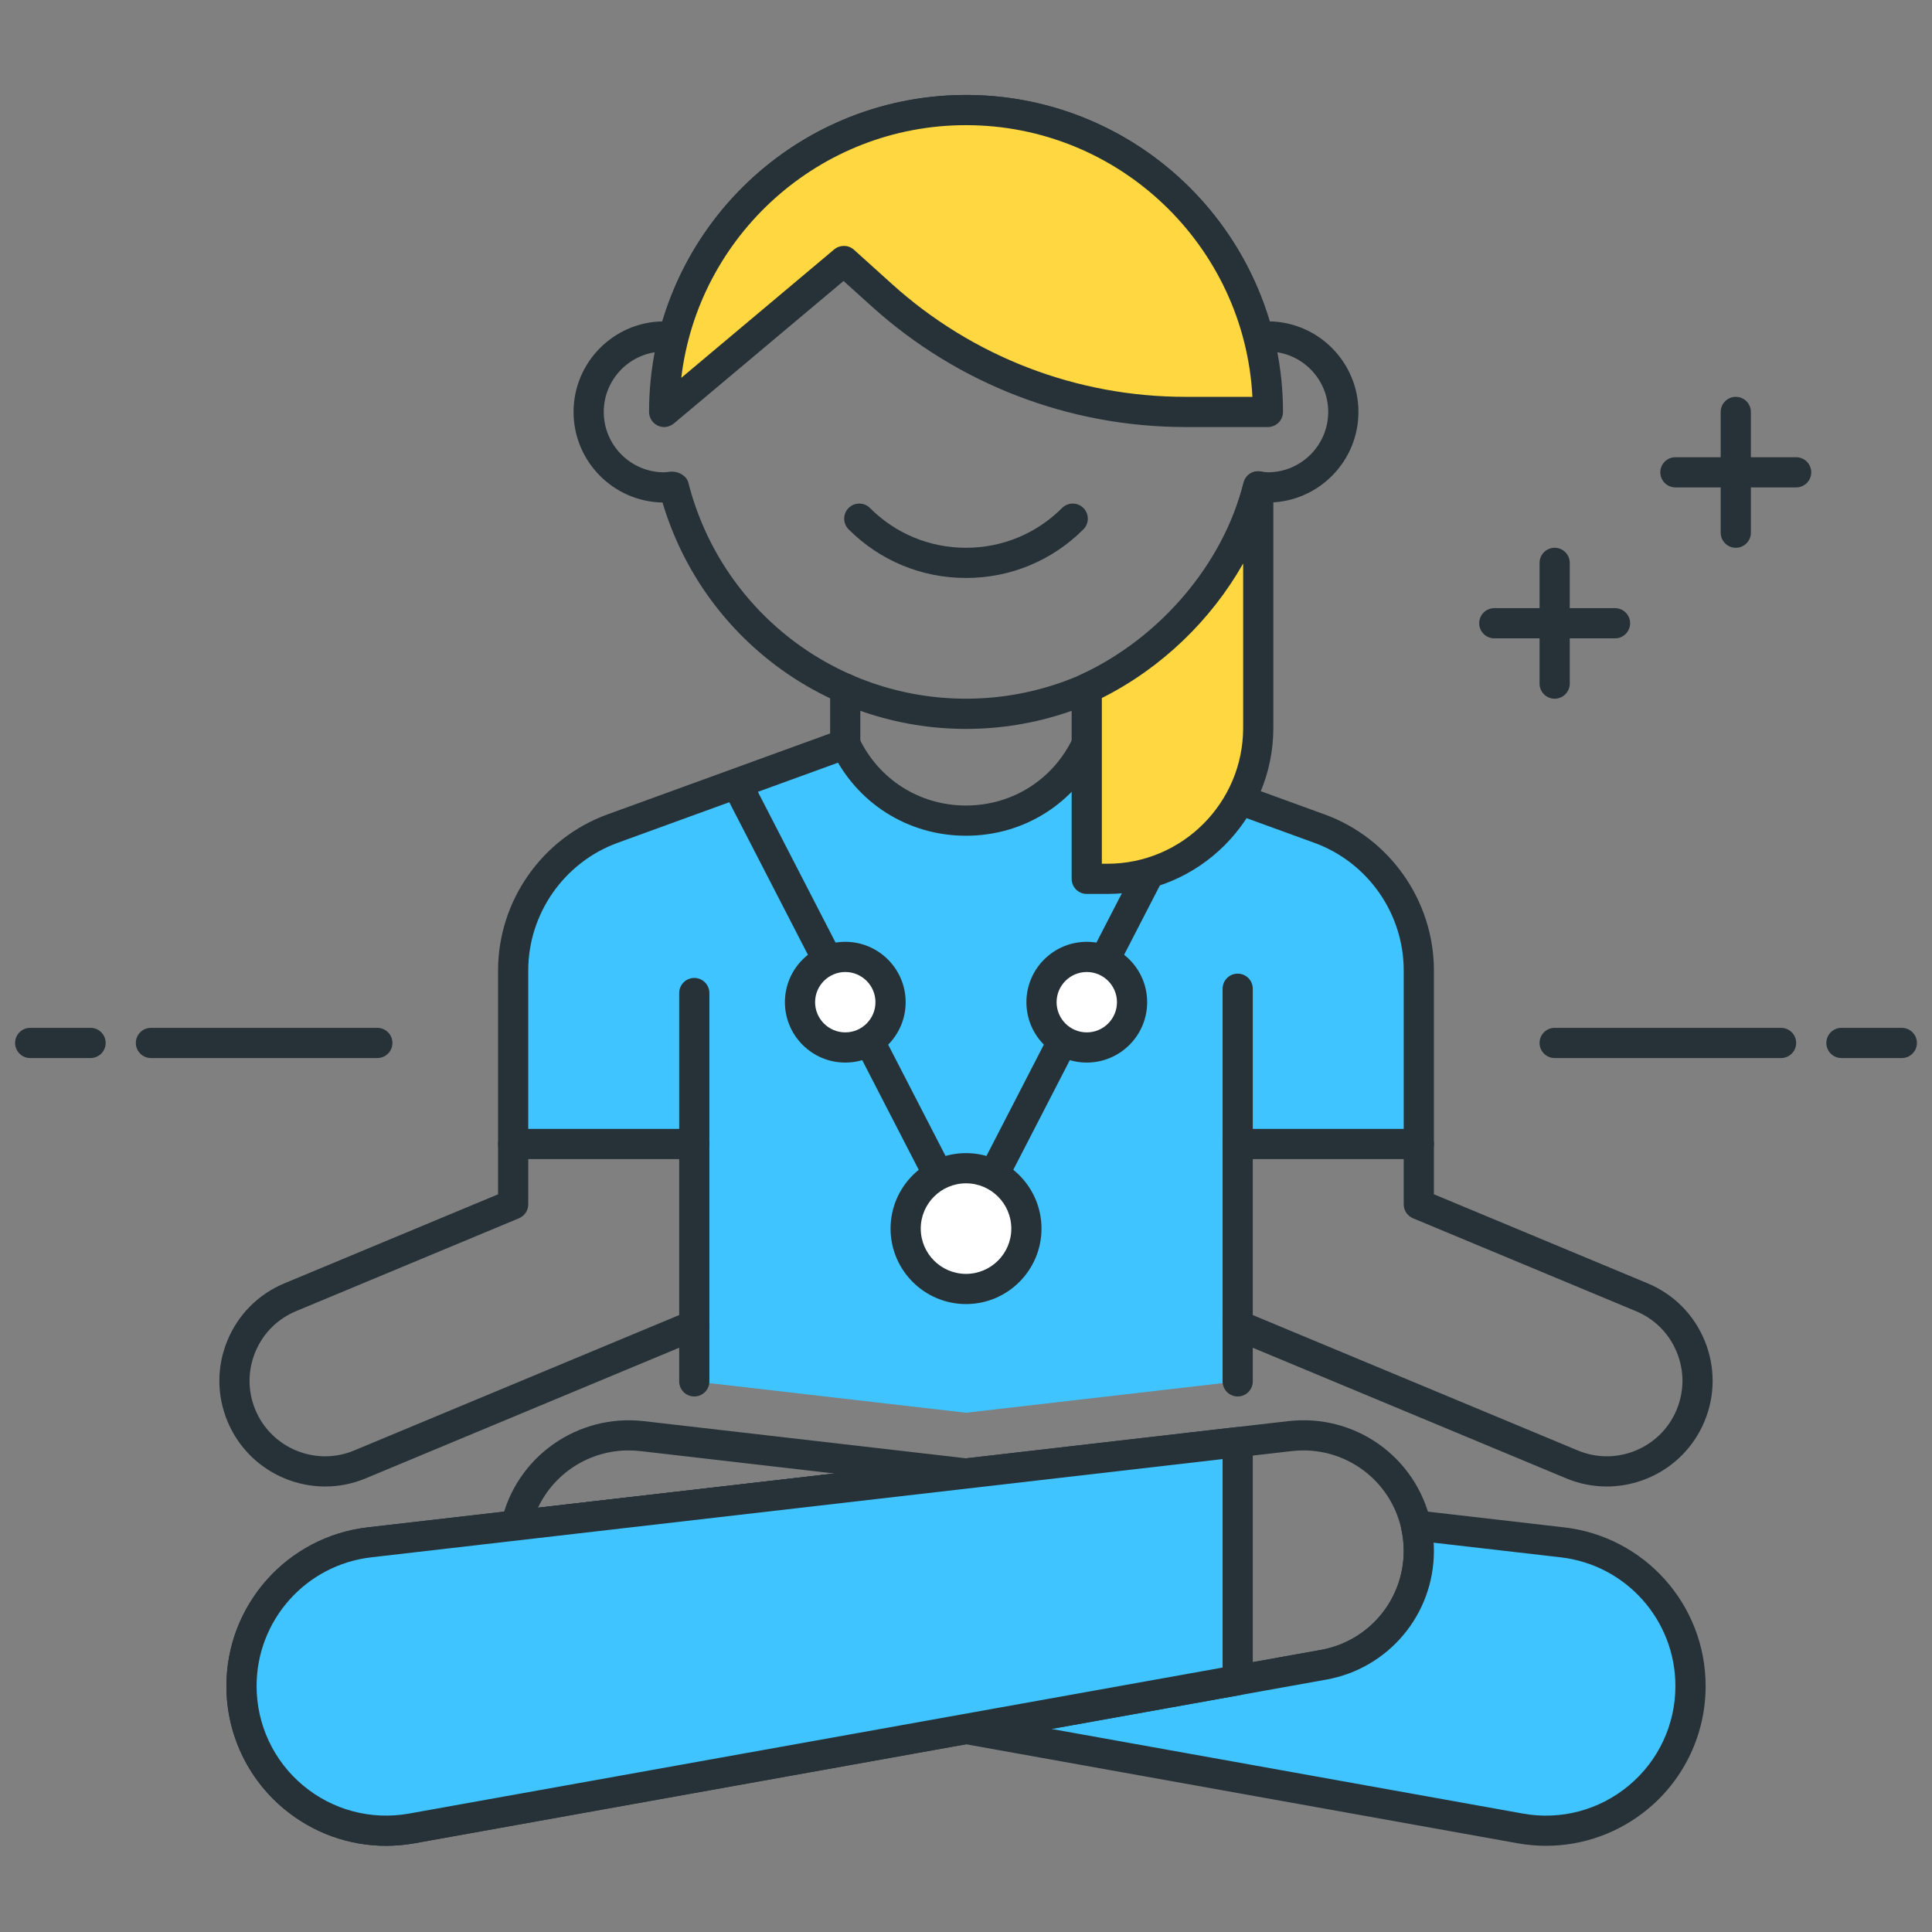 <?xml version="1.0" encoding="utf-8"?>
<!-- Generator: Adobe Illustrator 22.0.0, SVG Export Plug-In . SVG Version: 6.00 Build 0)  -->
<svg version="1.1" id="Icon_Set" xmlns="http://www.w3.org/2000/svg" xmlns:xlink="http://www.w3.org/1999/xlink" x="0px" y="0px"
	 viewBox="0 0 64 64" style="enable-background:new 0 0 64 64;" xml:space="preserve">
<rect x="0" y="0" width="64" height="64" fill="#808080" stroke="none"/>
<style type="text/css">
	.st0{fill:#263238;}
	.st1{fill:#FFD740;}
	.st2{fill:#40C4FF;}
	.st3{fill:#FF5252;}
	.st4{fill:#FFFFFF;}
	.st5{fill:#4DB6AC;}
	.st6{fill:#4FC3F7;}
</style>
<g>
	<g>
		<path class="st2" d="M22.999,45.76L32,46.799l9-1.039l0-7.864h6v-5.748c0-2.103-1.315-3.98-3.291-4.699L36,24.646
			c-1.593,3.385-6.408,3.385-8.001,0h0l-7.709,2.803c-1.976,0.719-3.291,2.596-3.291,4.699v5.748h6V45.76z"/>
	</g>
	<g>
		<path class="st0" d="M32,27.685c-1.926,0-3.633-1.083-4.453-2.826c-0.118-0.25-0.011-0.548,0.239-0.665
			c0.25-0.119,0.547-0.011,0.665,0.239c0.654,1.389,2.014,2.251,3.549,2.251s2.895-0.863,3.548-2.251
			c0.117-0.25,0.418-0.356,0.665-0.24c0.25,0.118,0.357,0.416,0.239,0.666C35.632,26.602,33.926,27.685,32,27.685z"/>
	</g>
	<g>
		<path class="st0" d="M32,24.146c-4.659,0-8.734-3.063-10.053-7.5c-1.63-0.028-2.947-1.363-2.947-3s1.317-2.971,2.947-3
			c1.319-4.438,5.394-7.5,10.053-7.5s8.733,3.063,10.053,7.5c1.63,0.028,2.947,1.363,2.947,3s-1.317,2.971-2.947,3
			C40.733,21.083,36.659,24.146,32,24.146z M22.259,15.622c0.234,0,0.488,0.145,0.544,0.368c1.072,4.213,4.854,7.155,9.196,7.155
			s8.125-2.942,9.196-7.155c0.062-0.245,0.287-0.406,0.549-0.373c0.131,0.018,0.191,0.028,0.255,0.028c1.103,0,2-0.897,2-2
			s-0.897-2-2-2c-0.063,0-0.124,0.01-0.185,0.019c-0.259,0.035-0.557-0.117-0.619-0.363C40.125,7.088,36.343,4.146,32,4.146
			s-8.125,2.942-9.196,7.155c-0.062,0.245-0.301,0.402-0.549,0.373c-0.131-0.018-0.192-0.028-0.255-0.028c-1.103,0-2,0.897-2,2
			s0.897,2,2,2c0.063,0,0.124-0.01,0.185-0.019C22.209,15.624,22.234,15.622,22.259,15.622z"/>
	</g>
	<g>
		<path class="st0" d="M32,19.146c-1.469,0-2.851-0.572-3.889-1.611c-0.195-0.195-0.195-0.512,0-0.707s0.512-0.195,0.707,0
			c0.85,0.85,1.98,1.318,3.182,1.318s2.332-0.468,3.182-1.318c0.195-0.195,0.512-0.195,0.707,0s0.195,0.512,0,0.707
			C34.851,18.574,33.469,19.146,32,19.146z"/>
	</g>
	<g>
		<path class="st1" d="M32.001,3.646L32.001,3.646c-5.523,0-10,4.477-10,10l5.955-5l1.265,1.14c2.756,2.485,6.334,3.86,10.045,3.86
			h2.736C42.001,8.123,37.524,3.646,32.001,3.646z"/>
		<path class="st0" d="M22.001,14.146c-0.072,0-0.144-0.015-0.211-0.047c-0.176-0.082-0.289-0.259-0.289-0.453
			c0-5.79,4.71-10.5,10.5-10.5h0c5.79,0,10.5,4.71,10.5,10.5c0,0.276-0.224,0.5-0.5,0.5h-2.736c-3.841,0-7.527-1.417-10.379-3.988
			l-0.942-0.85l-5.621,4.72C22.23,14.105,22.116,14.146,22.001,14.146z M27.955,8.146c0.12,0,0.24,0.043,0.335,0.128l1.265,1.141
			c2.668,2.406,6.117,3.731,9.709,3.731h2.224c-0.262-5.007-4.417-9-9.487-9c-4.856,0-8.874,3.663-9.433,8.371l5.065-4.254
			C27.727,8.185,27.841,8.146,27.955,8.146z"/>
	</g>
	<g>
		<path class="st0" d="M63,35.049h-2c-0.276,0-0.5-0.224-0.5-0.5s0.224-0.5,0.5-0.5h2c0.276,0,0.5,0.224,0.5,0.5
			S63.276,35.049,63,35.049z"/>
	</g>
	<g>
		<path class="st0" d="M59,35.049h-7.5c-0.276,0-0.5-0.224-0.5-0.5s0.224-0.5,0.5-0.5H59c0.276,0,0.5,0.224,0.5,0.5
			S59.276,35.049,59,35.049z"/>
	</g>
	<g>
		<path class="st0" d="M3,35.049H1c-0.276,0-0.5-0.224-0.5-0.5s0.224-0.5,0.5-0.5h2c0.276,0,0.5,0.224,0.5,0.5
			S3.276,35.049,3,35.049z"/>
	</g>
	<g>
		<path class="st0" d="M12.5,35.049H5c-0.276,0-0.5-0.224-0.5-0.5s0.224-0.5,0.5-0.5h7.5c0.276,0,0.5,0.224,0.5,0.5
			S12.776,35.049,12.5,35.049z"/>
	</g>
	<g>
		<path class="st0" d="M10.773,49.242c-1.371,0-2.675-0.811-3.235-2.153c-0.36-0.863-0.362-1.814-0.006-2.679
			s1.027-1.539,1.89-1.898l7.077-2.949v-7.414c0-2.304,1.455-4.381,3.62-5.169l7.38-2.684v-1.488c0-0.276,0.224-0.5,0.5-0.5
			s0.5,0.224,0.5,0.5v1.838c0,0.21-0.131,0.398-0.329,0.47l-7.709,2.803c-1.771,0.645-2.962,2.344-2.962,4.229v7.748
			c0,0.202-0.122,0.384-0.308,0.461l-7.385,3.077c-0.617,0.257-1.096,0.738-1.35,1.356c-0.254,0.618-0.253,1.297,0.004,1.914
			c0.53,1.272,1.998,1.876,3.269,1.346l10.77-4.487V32.896c0-0.276,0.224-0.5,0.5-0.5s0.5,0.224,0.5,0.5v11
			c0,0.202-0.122,0.384-0.308,0.461l-11.077,4.615C11.676,49.155,11.221,49.242,10.773,49.242z"/>
	</g>
	<g>
		<path class="st0" d="M53.226,49.242c-0.447,0-0.902-0.086-1.341-0.269l-11.077-4.615c-0.187-0.078-0.308-0.26-0.308-0.461V32.753
			c0-0.276,0.224-0.5,0.5-0.5s0.5,0.224,0.5,0.5v10.81l10.77,4.487c1.271,0.528,2.738-0.073,3.269-1.346
			c0.258-0.617,0.259-1.296,0.005-1.914s-0.733-1.099-1.351-1.356l-7.385-3.077c-0.187-0.078-0.308-0.26-0.308-0.461v-7.748
			c0-1.885-1.19-3.585-2.962-4.229l-2.631-0.957c-0.26-0.094-0.394-0.381-0.299-0.641c0.094-0.259,0.381-0.393,0.641-0.299
			l2.631,0.957c2.165,0.788,3.62,2.865,3.62,5.169v7.414l7.077,2.949c0.863,0.359,1.535,1.034,1.891,1.898
			c0.355,0.864,0.354,1.816-0.006,2.679C55.901,48.431,54.597,49.242,53.226,49.242z"/>
	</g>
	<g>
		<path class="st0" d="M22.999,46.26c-0.276,0-0.5-0.224-0.5-0.5v-1.864c0-0.276,0.224-0.5,0.5-0.5s0.5,0.224,0.5,0.5v1.864
			C23.499,46.036,23.275,46.26,22.999,46.26z"/>
	</g>
	<g>
		<path class="st0" d="M41,46.26c-0.276,0-0.5-0.224-0.5-0.5v-1.864c0-0.276,0.224-0.5,0.5-0.5s0.5,0.224,0.5,0.5v1.864
			C41.5,46.036,41.276,46.26,41,46.26z"/>
	</g>
	<g>
		<path class="st0" d="M32,41.199c-0.187,0-0.359-0.104-0.444-0.271l-7.5-14.553c-0.126-0.246-0.03-0.547,0.215-0.673
			c0.245-0.127,0.546-0.031,0.673,0.215L32,39.608l5.629-10.921c0.127-0.246,0.43-0.343,0.674-0.215
			c0.245,0.126,0.342,0.428,0.215,0.673l-6.074,11.784C32.358,41.095,32.187,41.199,32,41.199z"/>
	</g>
	<g>
		<circle class="st4" cx="32.001" cy="40.699" r="2"/>
		<path class="st0" d="M32.001,43.199c-1.378,0-2.5-1.122-2.5-2.5s1.122-2.5,2.5-2.5c1.379,0,2.5,1.122,2.5,2.5
			S33.38,43.199,32.001,43.199z M32.001,39.199c-0.827,0-1.5,0.673-1.5,1.5s0.673,1.5,1.5,1.5s1.5-0.673,1.5-1.5
			S32.828,39.199,32.001,39.199z"/>
	</g>
	<g>
		<circle class="st4" cx="28.001" cy="33.199" r="1.5"/>
		<path class="st0" d="M28.001,35.199c-1.103,0-2-0.897-2-2s0.897-2,2-2s2,0.897,2,2S29.104,35.199,28.001,35.199z M28.001,32.199
			c-0.551,0-1,0.449-1,1s0.449,1,1,1s1-0.449,1-1S28.552,32.199,28.001,32.199z"/>
	</g>
	<g>
		<circle class="st4" cx="36.001" cy="33.199" r="1.5"/>
		<path class="st0" d="M36.001,35.199c-1.103,0-2-0.897-2-2s0.897-2,2-2s2,0.897,2,2S37.104,35.199,36.001,35.199z M36.001,32.199
			c-0.552,0-1,0.449-1,1s0.448,1,1,1s1-0.449,1-1S36.553,32.199,36.001,32.199z"/>
	</g>
	<g>
		<path class="st0" d="M22.999,38.396h-6c-0.276,0-0.5-0.224-0.5-0.5s0.224-0.5,0.5-0.5h6c0.276,0,0.5,0.224,0.5,0.5
			S23.275,38.396,22.999,38.396z"/>
	</g>
	<g>
		<path class="st0" d="M47,38.396h-6c-0.276,0-0.5-0.224-0.5-0.5s0.224-0.5,0.5-0.5h6c0.276,0,0.5,0.224,0.5,0.5
			S47.276,38.396,47,38.396z"/>
	</g>
	<g>
		<path class="st0" d="M12.788,61.145c-1.231,0-2.43-0.43-3.391-1.234C8.191,58.903,7.5,57.423,7.5,55.852
			c0-2.689,2.015-4.95,4.686-5.257l30.488-3.518c2.211-0.255,4.233,1.184,4.721,3.345c0.069,0.31,0.105,0.632,0.105,0.956
			c0,2.099-1.499,3.891-3.565,4.261l-30.207,5.422C13.415,61.117,13.1,61.145,12.788,61.145z M43.177,48.047
			c-0.128,0-0.258,0.007-0.388,0.022L12.3,51.588c-2.167,0.25-3.8,2.083-3.8,4.264c0,1.274,0.561,2.474,1.538,3.292
			c0.978,0.818,2.259,1.158,3.513,0.933l30.208-5.422l0,0c1.588-0.285,2.741-1.663,2.741-3.277c0-0.25-0.027-0.498-0.081-0.736
			C46.073,49.107,44.717,48.047,43.177,48.047z"/>
	</g>
	<g>
		<path class="st2" d="M51.757,51.091l-4.851-0.56C46.967,50.803,47,51.086,47,51.377c0,1.854-1.328,3.442-3.153,3.769L32,57.273
			l0,0l18.361,3.296C53.299,61.096,56,58.837,56,55.852C56,53.418,54.175,51.37,51.757,51.091z"/>
		<path class="st0" d="M51.213,61.145c-0.312,0-0.627-0.028-0.939-0.084l-18.362-3.296c-0.238-0.043-0.412-0.25-0.412-0.492
			s0.173-0.449,0.412-0.492l11.847-2.126c1.588-0.285,2.741-1.663,2.741-3.277c0-0.25-0.027-0.497-0.081-0.735
			c-0.036-0.158,0.007-0.324,0.115-0.444s0.263-0.185,0.43-0.163l4.851,0.56c2.671,0.308,4.686,2.568,4.686,5.257
			c0,1.571-0.691,3.051-1.896,4.059C53.642,60.715,52.443,61.145,51.213,61.145z M34.83,57.273l15.619,2.804
			c1.256,0.226,2.535-0.115,3.513-0.933c0.978-0.817,1.538-2.018,1.538-3.292c0-2.181-1.634-4.014-3.801-4.264l0,0l-4.208-0.485
			c0.006,0.091,0.009,0.183,0.009,0.275c0,2.099-1.499,3.891-3.565,4.261L34.83,57.273z"/>
	</g>
	<g>
		<path class="st0" d="M17.094,51.032c-0.141,0-0.276-0.06-0.372-0.166c-0.108-0.121-0.151-0.286-0.116-0.444
			c0.486-2.162,2.522-3.595,4.72-3.345l10.731,1.238c0.252,0.029,0.443,0.243,0.443,0.497s-0.19,0.468-0.443,0.497l-14.906,1.72
			C17.132,51.031,17.113,51.032,17.094,51.032z M20.823,48.047c-1.294,0-2.458,0.748-3.001,1.896l9.816-1.132l-6.426-0.742
			C21.081,48.055,20.951,48.047,20.823,48.047z"/>
	</g>
	<g>
		<path class="st2" d="M41,47.773l-28.757,3.318C9.825,51.37,8,53.418,8,55.852c0,2.985,2.7,5.244,5.639,4.717L32,57.273L41,55.658
			V47.773z"/>
		<path class="st0" d="M12.788,61.145c-1.231,0-2.43-0.43-3.391-1.234C8.191,58.903,7.5,57.423,7.5,55.852
			c0-2.689,2.015-4.95,4.686-5.257l28.756-3.318c0.146-0.02,0.283,0.028,0.391,0.124c0.106,0.095,0.167,0.23,0.167,0.373v7.885
			c0,0.242-0.174,0.449-0.412,0.492l-27.361,4.911C13.414,61.117,13.1,61.145,12.788,61.145z M40.5,48.334l-28.2,3.254
			c-2.167,0.25-3.8,2.083-3.8,4.264c0,1.274,0.561,2.475,1.538,3.292c0.978,0.818,2.259,1.158,3.512,0.933l26.95-4.837V48.334z"/>
	</g>
	<g>
		<path class="st1" d="M36,22.808v6.305h0.68c2.761,0,5-2.239,5-5v-8C40.932,19.056,38.703,21.558,36,22.808z"/>
		<path class="st0" d="M36.681,29.613H36c-0.276,0-0.5-0.224-0.5-0.5v-6.305c0-0.195,0.113-0.372,0.29-0.454
			c2.646-1.225,4.719-3.664,5.406-6.365c0.062-0.244,0.286-0.406,0.547-0.373c0.25,0.031,0.438,0.244,0.438,0.496v8
			C42.181,27.146,39.713,29.613,36.681,29.613z M36.5,28.613h0.181c2.481,0,4.5-2.019,4.5-4.5v-5.447
			c-1.06,1.875-2.715,3.473-4.681,4.456V28.613z"/>
	</g>
	<g>
		<path class="st0" d="M53.5,21.146h-4c-0.276,0-0.5-0.224-0.5-0.5s0.224-0.5,0.5-0.5h4c0.276,0,0.5,0.224,0.5,0.5
			S53.776,21.146,53.5,21.146z"/>
	</g>
	<g>
		<path class="st0" d="M51.5,23.146c-0.276,0-0.5-0.224-0.5-0.5v-4c0-0.276,0.224-0.5,0.5-0.5s0.5,0.224,0.5,0.5v4
			C52,22.922,51.776,23.146,51.5,23.146z"/>
	</g>
	<g>
		<path class="st0" d="M59.5,16.146h-4c-0.276,0-0.5-0.224-0.5-0.5s0.224-0.5,0.5-0.5h4c0.276,0,0.5,0.224,0.5,0.5
			S59.776,16.146,59.5,16.146z"/>
	</g>
	<g>
		<path class="st0" d="M57.5,18.146c-0.276,0-0.5-0.224-0.5-0.5v-4c0-0.276,0.224-0.5,0.5-0.5s0.5,0.224,0.5,0.5v4
			C58,17.922,57.776,18.146,57.5,18.146z"/>
	</g>
</g>
</svg>

